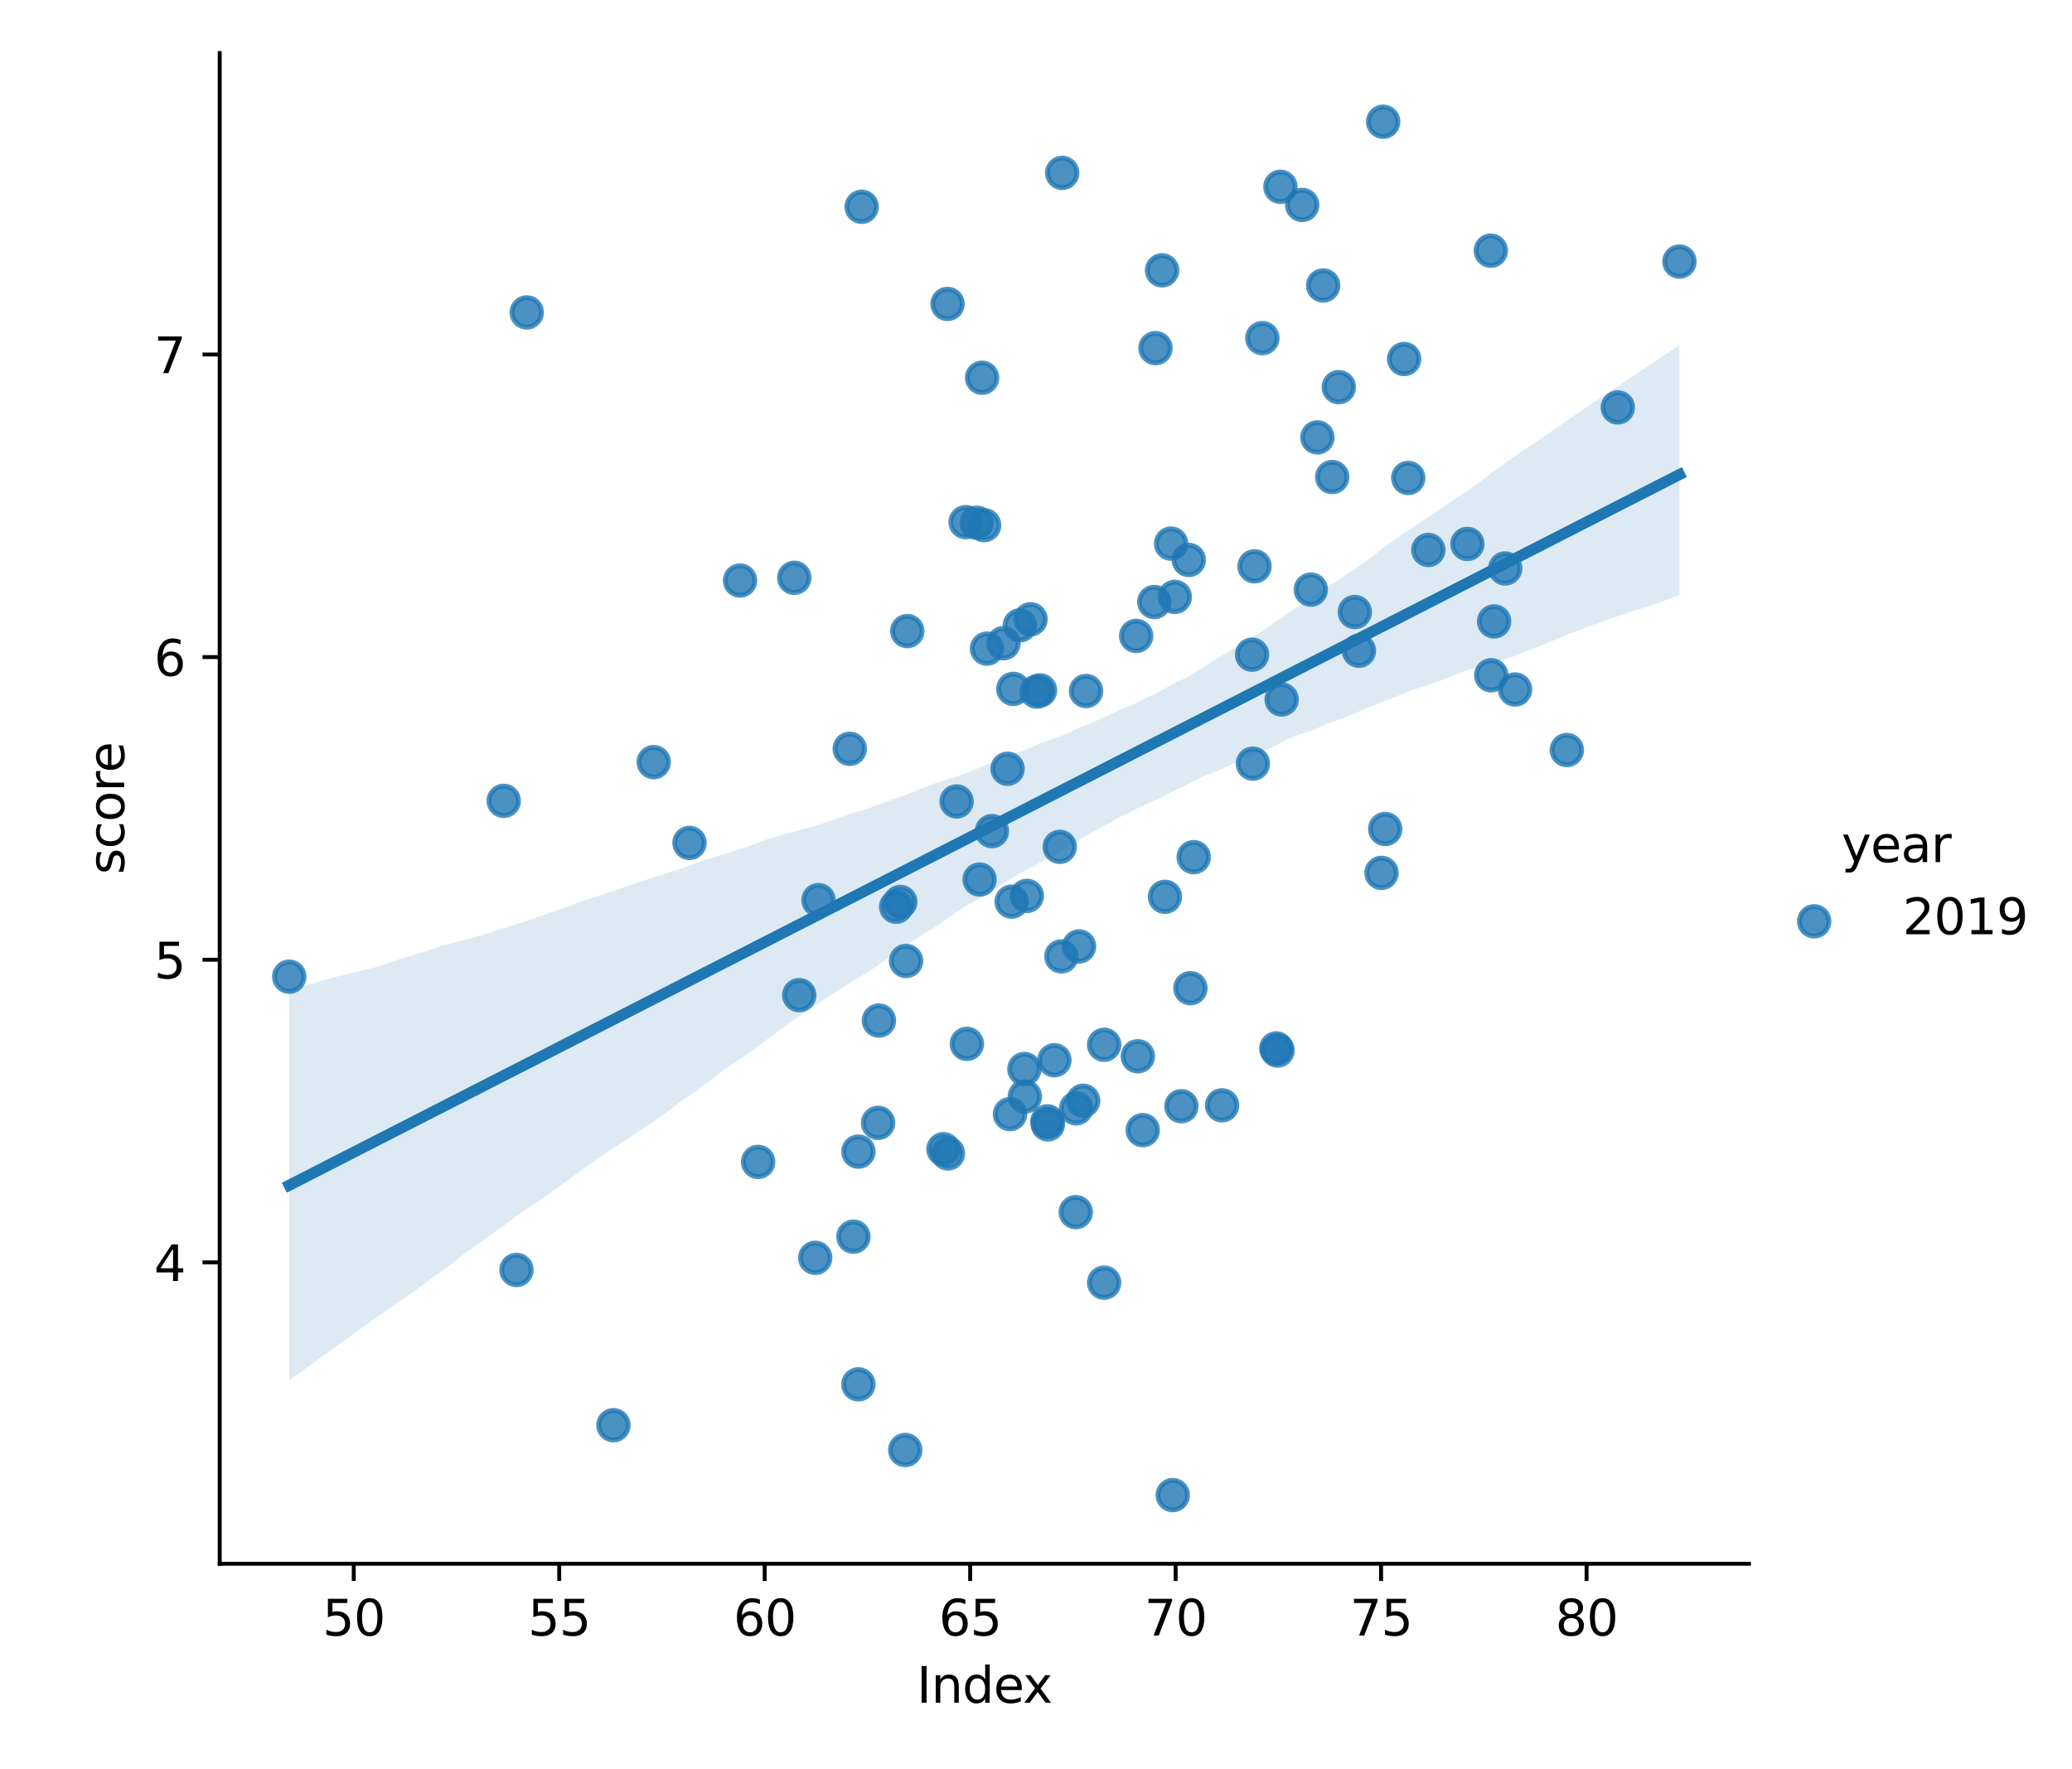 <?xml version="1.0" encoding="utf-8" standalone="no"?>
<!DOCTYPE svg PUBLIC "-//W3C//DTD SVG 1.1//EN"
  "http://www.w3.org/Graphics/SVG/1.1/DTD/svg11.dtd">
<svg height="360pt" version="1.1" viewBox="0 0 421.5 360" width="421.5pt" xmlns="http://www.w3.org/2000/svg" xmlns:xlink="http://www.w3.org/1999/xlink">
 <defs>
  <style type="text/css">*{stroke-linecap:butt;stroke-linejoin:round;}</style>
 </defs>
 <g id="figure_1">
  <g id="patch_1">
   <path d="M 0 360 
L 421.5 360 
L 421.5 0 
L 0 0 
z
" style="fill:#ffffff;"/>
  </g>
  <g id="axes_1">
   <g id="patch_2">
    <path d="M 44.697 318.2 
L 355.785 318.2 
L 355.785 10.8 
L 44.697 10.8 
z
" style="fill:#ffffff;"/>
   </g>
   <g id="PathCollection_1">
    <defs>
     <path d="M 0 3 
C 0.796 3 1.559 2.684 2.121 2.121 
C 2.684 1.559 3 0.796 3 0 
C 3 -0.796 2.684 -1.559 2.121 -2.121 
C 1.559 -2.684 0.796 -3 0 -3 
C -0.796 -3 -1.559 -2.684 -2.121 -2.121 
C -2.684 -1.559 -3 -0.796 -3 0 
C -3 0.796 -2.684 1.559 -2.121 2.121 
C -1.559 2.684 -0.796 3 0 3 
z
" id="m9bee72e394" style="stroke:#1f77b4;stroke-opacity:0.8;"/>
    </defs>
    <g clip-path="url(#p11274abbea)">
     <use style="fill:#1f77b4;fill-opacity:0.8;stroke:#1f77b4;stroke-opacity:0.8;" x="224.609" xlink:href="#m9bee72e394" y="212.595"/>
     <use style="fill:#1f77b4;fill-opacity:0.8;stroke:#1f77b4;stroke-opacity:0.8;" x="208.893" xlink:href="#m9bee72e394" y="182.297"/>
     <use style="fill:#1f77b4;fill-opacity:0.8;stroke:#1f77b4;stroke-opacity:0.8;" x="184.566" xlink:href="#m9bee72e394" y="128.414"/>
     <use style="fill:#1f77b4;fill-opacity:0.8;stroke:#1f77b4;stroke-opacity:0.8;" x="269.166" xlink:href="#m9bee72e394" y="58.088"/>
     <use style="fill:#1f77b4;fill-opacity:0.8;stroke:#1f77b4;stroke-opacity:0.8;" x="238.988" xlink:href="#m9bee72e394" y="121.455"/>
     <use style="fill:#1f77b4;fill-opacity:0.8;stroke:#1f77b4;stroke-opacity:0.8;" x="213.156" xlink:href="#m9bee72e394" y="228.791"/>
     <use style="fill:#1f77b4;fill-opacity:0.8;stroke:#1f77b4;stroke-opacity:0.8;" x="199.781" xlink:href="#m9bee72e394" y="76.87"/>
     <use style="fill:#1f77b4;fill-opacity:0.8;stroke:#1f77b4;stroke-opacity:0.8;" x="162.58" xlink:href="#m9bee72e394" y="202.495"/>
     <use style="fill:#1f77b4;fill-opacity:0.8;stroke:#1f77b4;stroke-opacity:0.8;" x="140.26" xlink:href="#m9bee72e394" y="171.52"/>
     <use style="fill:#1f77b4;fill-opacity:0.8;stroke:#1f77b4;stroke-opacity:0.8;" x="255.206" xlink:href="#m9bee72e394" y="115.235"/>
     <use style="fill:#1f77b4;fill-opacity:0.8;stroke:#1f77b4;stroke-opacity:0.8;" x="215.915" xlink:href="#m9bee72e394" y="194.613"/>
     <use style="fill:#1f77b4;fill-opacity:0.8;stroke:#1f77b4;stroke-opacity:0.8;" x="259.887" xlink:href="#m9bee72e394" y="213.765"/>
     <use style="fill:#1f77b4;fill-opacity:0.8;stroke:#1f77b4;stroke-opacity:0.8;" x="219.51" xlink:href="#m9bee72e394" y="192.581"/>
     <use style="fill:#1f77b4;fill-opacity:0.8;stroke:#1f77b4;stroke-opacity:0.8;" x="236.396" xlink:href="#m9bee72e394" y="55.009"/>
     <use style="fill:#1f77b4;fill-opacity:0.8;stroke:#1f77b4;stroke-opacity:0.8;" x="198.694" xlink:href="#m9bee72e394" y="106.368"/>
     <use style="fill:#1f77b4;fill-opacity:0.8;stroke:#1f77b4;stroke-opacity:0.8;" x="183.145" xlink:href="#m9bee72e394" y="183.529"/>
     <use style="fill:#1f77b4;fill-opacity:0.8;stroke:#1f77b4;stroke-opacity:0.8;" x="209.645" xlink:href="#m9bee72e394" y="126.012"/>
     <use style="fill:#1f77b4;fill-opacity:0.8;stroke:#1f77b4;stroke-opacity:0.8;" x="192.759" xlink:href="#m9bee72e394" y="61.844"/>
     <use style="fill:#1f77b4;fill-opacity:0.8;stroke:#1f77b4;stroke-opacity:0.8;" x="281.789" xlink:href="#m9bee72e394" y="168.688"/>
     <use style="fill:#1f77b4;fill-opacity:0.8;stroke:#1f77b4;stroke-opacity:0.8;" x="204.128" xlink:href="#m9bee72e394" y="130.877"/>
     <use style="fill:#1f77b4;fill-opacity:0.8;stroke:#1f77b4;stroke-opacity:0.8;" x="216.082" xlink:href="#m9bee72e394" y="35.18"/>
     <use style="fill:#1f77b4;fill-opacity:0.8;stroke:#1f77b4;stroke-opacity:0.8;" x="201.787" xlink:href="#m9bee72e394" y="169.119"/>
     <use style="fill:#1f77b4;fill-opacity:0.8;stroke:#1f77b4;stroke-opacity:0.8;" x="200.784" xlink:href="#m9bee72e394" y="131.985"/>
     <use style="fill:#1f77b4;fill-opacity:0.8;stroke:#1f77b4;stroke-opacity:0.8;" x="218.841" xlink:href="#m9bee72e394" y="246.649"/>
     <use style="fill:#1f77b4;fill-opacity:0.8;stroke:#1f77b4;stroke-opacity:0.8;" x="150.543" xlink:href="#m9bee72e394" y="118.13"/>
     <use style="fill:#1f77b4;fill-opacity:0.8;stroke:#1f77b4;stroke-opacity:0.8;" x="308.206" xlink:href="#m9bee72e394" y="140.299"/>
     <use style="fill:#1f77b4;fill-opacity:0.8;stroke:#1f77b4;stroke-opacity:0.8;" x="281.371" xlink:href="#m9bee72e394" y="24.773"/>
     <use style="fill:#1f77b4;fill-opacity:0.8;stroke:#1f77b4;stroke-opacity:0.8;" x="286.471" xlink:href="#m9bee72e394" y="97.254"/>
     <use style="fill:#1f77b4;fill-opacity:0.8;stroke:#1f77b4;stroke-opacity:0.8;" x="178.798" xlink:href="#m9bee72e394" y="207.668"/>
     <use style="fill:#1f77b4;fill-opacity:0.8;stroke:#1f77b4;stroke-opacity:0.8;" x="240.325" xlink:href="#m9bee72e394" y="225.096"/>
     <use style="fill:#1f77b4;fill-opacity:0.8;stroke:#1f77b4;stroke-opacity:0.8;" x="248.601" xlink:href="#m9bee72e394" y="224.911"/>
     <use style="fill:#1f77b4;fill-opacity:0.8;stroke:#1f77b4;stroke-opacity:0.8;" x="285.635" xlink:href="#m9bee72e394" y="73.052"/>
     <use style="fill:#1f77b4;fill-opacity:0.8;stroke:#1f77b4;stroke-opacity:0.8;" x="184.316" xlink:href="#m9bee72e394" y="195.537"/>
     <use style="fill:#1f77b4;fill-opacity:0.8;stroke:#1f77b4;stroke-opacity:0.8;" x="281.037" xlink:href="#m9bee72e394" y="177.617"/>
     <use style="fill:#1f77b4;fill-opacity:0.8;stroke:#1f77b4;stroke-opacity:0.8;" x="200.199" xlink:href="#m9bee72e394" y="106.86"/>
     <use style="fill:#1f77b4;fill-opacity:0.8;stroke:#1f77b4;stroke-opacity:0.8;" x="220.346" xlink:href="#m9bee72e394" y="223.987"/>
     <use style="fill:#1f77b4;fill-opacity:0.8;stroke:#1f77b4;stroke-opacity:0.8;" x="174.618" xlink:href="#m9bee72e394" y="281.689"/>
     <use style="fill:#1f77b4;fill-opacity:0.8;stroke:#1f77b4;stroke-opacity:0.8;" x="260.723" xlink:href="#m9bee72e394" y="142.331"/>
     <use style="fill:#1f77b4;fill-opacity:0.8;stroke:#1f77b4;stroke-opacity:0.8;" x="264.903" xlink:href="#m9bee72e394" y="41.708"/>
     <use style="fill:#1f77b4;fill-opacity:0.8;stroke:#1f77b4;stroke-opacity:0.8;" x="165.841" xlink:href="#m9bee72e394" y="255.948"/>
     <use style="fill:#1f77b4;fill-opacity:0.8;stroke:#1f77b4;stroke-opacity:0.8;" x="205.8" xlink:href="#m9bee72e394" y="183.467"/>
     <use style="fill:#1f77b4;fill-opacity:0.8;stroke:#1f77b4;stroke-opacity:0.8;" x="208.475" xlink:href="#m9bee72e394" y="223.125"/>
     <use style="fill:#1f77b4;fill-opacity:0.8;stroke:#1f77b4;stroke-opacity:0.8;" x="232.467" xlink:href="#m9bee72e394" y="229.961"/>
     <use style="fill:#1f77b4;fill-opacity:0.8;stroke:#1f77b4;stroke-opacity:0.8;" x="235.059" xlink:href="#m9bee72e394" y="70.835"/>
     <use style="fill:#1f77b4;fill-opacity:0.8;stroke:#1f77b4;stroke-opacity:0.8;" x="107.156" xlink:href="#m9bee72e394" y="63.569"/>
     <use style="fill:#1f77b4;fill-opacity:0.8;stroke:#1f77b4;stroke-opacity:0.8;" x="266.658" xlink:href="#m9bee72e394" y="119.977"/>
     <use style="fill:#1f77b4;fill-opacity:0.8;stroke:#1f77b4;stroke-opacity:0.8;" x="58.837" xlink:href="#m9bee72e394" y="198.739"/>
     <use style="fill:#1f77b4;fill-opacity:0.8;stroke:#1f77b4;stroke-opacity:0.8;" x="211.568" xlink:href="#m9bee72e394" y="140.483"/>
     <use style="fill:#1f77b4;fill-opacity:0.8;stroke:#1f77b4;stroke-opacity:0.8;" x="210.899" xlink:href="#m9bee72e394" y="140.73"/>
     <use style="fill:#1f77b4;fill-opacity:0.8;stroke:#1f77b4;stroke-opacity:0.8;" x="242.165" xlink:href="#m9bee72e394" y="201.079"/>
     <use style="fill:#1f77b4;fill-opacity:0.8;stroke:#1f77b4;stroke-opacity:0.8;" x="218.925" xlink:href="#m9bee72e394" y="225.527"/>
     <use style="fill:#1f77b4;fill-opacity:0.8;stroke:#1f77b4;stroke-opacity:0.8;" x="276.439" xlink:href="#m9bee72e394" y="132.416"/>
     <use style="fill:#1f77b4;fill-opacity:0.8;stroke:#1f77b4;stroke-opacity:0.8;" x="303.357" xlink:href="#m9bee72e394" y="137.404"/>
     <use style="fill:#1f77b4;fill-opacity:0.8;stroke:#1f77b4;stroke-opacity:0.8;" x="166.51" xlink:href="#m9bee72e394" y="183.159"/>
     <use style="fill:#1f77b4;fill-opacity:0.8;stroke:#1f77b4;stroke-opacity:0.8;" x="105.066" xlink:href="#m9bee72e394" y="258.411"/>
     <use style="fill:#1f77b4;fill-opacity:0.8;stroke:#1f77b4;stroke-opacity:0.8;" x="102.474" xlink:href="#m9bee72e394" y="162.96"/>
     <use style="fill:#1f77b4;fill-opacity:0.8;stroke:#1f77b4;stroke-opacity:0.8;" x="275.603" xlink:href="#m9bee72e394" y="124.534"/>
     <use style="fill:#1f77b4;fill-opacity:0.8;stroke:#1f77b4;stroke-opacity:0.8;" x="224.609" xlink:href="#m9bee72e394" y="260.997"/>
     <use style="fill:#1f77b4;fill-opacity:0.8;stroke:#1f77b4;stroke-opacity:0.8;" x="242.833" xlink:href="#m9bee72e394" y="174.415"/>
     <use style="fill:#1f77b4;fill-opacity:0.8;stroke:#1f77b4;stroke-opacity:0.8;" x="267.996" xlink:href="#m9bee72e394" y="89.002"/>
     <use style="fill:#1f77b4;fill-opacity:0.8;stroke:#1f77b4;stroke-opacity:0.8;" x="205.466" xlink:href="#m9bee72e394" y="226.697"/>
     <use style="fill:#1f77b4;fill-opacity:0.8;stroke:#1f77b4;stroke-opacity:0.8;" x="220.931" xlink:href="#m9bee72e394" y="140.607"/>
     <use style="fill:#1f77b4;fill-opacity:0.8;stroke:#1f77b4;stroke-opacity:0.8;" x="271.005" xlink:href="#m9bee72e394" y="97.069"/>
     <use style="fill:#1f77b4;fill-opacity:0.8;stroke:#1f77b4;stroke-opacity:0.8;" x="194.598" xlink:href="#m9bee72e394" y="163.084"/>
     <use style="fill:#1f77b4;fill-opacity:0.8;stroke:#1f77b4;stroke-opacity:0.8;" x="236.982" xlink:href="#m9bee72e394" y="182.482"/>
     <use style="fill:#1f77b4;fill-opacity:0.8;stroke:#1f77b4;stroke-opacity:0.8;" x="213.073" xlink:href="#m9bee72e394" y="228.175"/>
     <use style="fill:#1f77b4;fill-opacity:0.8;stroke:#1f77b4;stroke-opacity:0.8;" x="192.842" xlink:href="#m9bee72e394" y="234.702"/>
     <use style="fill:#1f77b4;fill-opacity:0.8;stroke:#1f77b4;stroke-opacity:0.8;" x="208.391" xlink:href="#m9bee72e394" y="217.521"/>
     <use style="fill:#1f77b4;fill-opacity:0.8;stroke:#1f77b4;stroke-opacity:0.8;" x="175.287" xlink:href="#m9bee72e394" y="42.077"/>
     <use style="fill:#1f77b4;fill-opacity:0.8;stroke:#1f77b4;stroke-opacity:0.8;" x="341.645" xlink:href="#m9bee72e394" y="53.223"/>
     <use style="fill:#1f77b4;fill-opacity:0.8;stroke:#1f77b4;stroke-opacity:0.8;" x="207.472" xlink:href="#m9bee72e394" y="127.243"/>
     <use style="fill:#1f77b4;fill-opacity:0.8;stroke:#1f77b4;stroke-opacity:0.8;" x="199.279" xlink:href="#m9bee72e394" y="178.972"/>
     <use style="fill:#1f77b4;fill-opacity:0.8;stroke:#1f77b4;stroke-opacity:0.8;" x="260.472" xlink:href="#m9bee72e394" y="38.013"/>
     <use style="fill:#1f77b4;fill-opacity:0.8;stroke:#1f77b4;stroke-opacity:0.8;" x="132.987" xlink:href="#m9bee72e394" y="155.078"/>
     <use style="fill:#1f77b4;fill-opacity:0.8;stroke:#1f77b4;stroke-opacity:0.8;" x="241.83" xlink:href="#m9bee72e394" y="113.942"/>
     <use style="fill:#1f77b4;fill-opacity:0.8;stroke:#1f77b4;stroke-opacity:0.8;" x="172.863" xlink:href="#m9bee72e394" y="152.369"/>
     <use style="fill:#1f77b4;fill-opacity:0.8;stroke:#1f77b4;stroke-opacity:0.8;" x="204.964" xlink:href="#m9bee72e394" y="156.433"/>
     <use style="fill:#1f77b4;fill-opacity:0.8;stroke:#1f77b4;stroke-opacity:0.8;" x="234.808" xlink:href="#m9bee72e394" y="122.502"/>
     <use style="fill:#1f77b4;fill-opacity:0.8;stroke:#1f77b4;stroke-opacity:0.8;" x="318.739" xlink:href="#m9bee72e394" y="152.615"/>
     <use style="fill:#1f77b4;fill-opacity:0.8;stroke:#1f77b4;stroke-opacity:0.8;" x="298.509" xlink:href="#m9bee72e394" y="110.678"/>
     <use style="fill:#1f77b4;fill-opacity:0.8;stroke:#1f77b4;stroke-opacity:0.8;" x="231.13" xlink:href="#m9bee72e394" y="129.399"/>
     <use style="fill:#1f77b4;fill-opacity:0.8;stroke:#1f77b4;stroke-opacity:0.8;" x="254.871" xlink:href="#m9bee72e394" y="155.386"/>
     <use style="fill:#1f77b4;fill-opacity:0.8;stroke:#1f77b4;stroke-opacity:0.8;" x="238.235" xlink:href="#m9bee72e394" y="110.617"/>
     <use style="fill:#1f77b4;fill-opacity:0.8;stroke:#1f77b4;stroke-opacity:0.8;" x="231.464" xlink:href="#m9bee72e394" y="214.935"/>
     <use style="fill:#1f77b4;fill-opacity:0.8;stroke:#1f77b4;stroke-opacity:0.8;" x="191.923" xlink:href="#m9bee72e394" y="233.84"/>
     <use style="fill:#1f77b4;fill-opacity:0.8;stroke:#1f77b4;stroke-opacity:0.8;" x="161.577" xlink:href="#m9bee72e394" y="117.575"/>
     <use style="fill:#1f77b4;fill-opacity:0.8;stroke:#1f77b4;stroke-opacity:0.8;" x="303.942" xlink:href="#m9bee72e394" y="126.443"/>
     <use style="fill:#1f77b4;fill-opacity:0.8;stroke:#1f77b4;stroke-opacity:0.8;" x="214.494" xlink:href="#m9bee72e394" y="215.735"/>
     <use style="fill:#1f77b4;fill-opacity:0.8;stroke:#1f77b4;stroke-opacity:0.8;" x="196.688" xlink:href="#m9bee72e394" y="212.41"/>
     <use style="fill:#1f77b4;fill-opacity:0.8;stroke:#1f77b4;stroke-opacity:0.8;" x="206.134" xlink:href="#m9bee72e394" y="140.176"/>
     <use style="fill:#1f77b4;fill-opacity:0.8;stroke:#1f77b4;stroke-opacity:0.8;" x="290.567" xlink:href="#m9bee72e394" y="111.91"/>
     <use style="fill:#1f77b4;fill-opacity:0.8;stroke:#1f77b4;stroke-opacity:0.8;" x="174.618" xlink:href="#m9bee72e394" y="234.333"/>
     <use style="fill:#1f77b4;fill-opacity:0.8;stroke:#1f77b4;stroke-opacity:0.8;" x="303.274" xlink:href="#m9bee72e394" y="51.006"/>
     <use style="fill:#1f77b4;fill-opacity:0.8;stroke:#1f77b4;stroke-opacity:0.8;" x="124.795" xlink:href="#m9bee72e394" y="290.002"/>
     <use style="fill:#1f77b4;fill-opacity:0.8;stroke:#1f77b4;stroke-opacity:0.8;" x="196.437" xlink:href="#m9bee72e394" y="106.244"/>
     <use style="fill:#1f77b4;fill-opacity:0.8;stroke:#1f77b4;stroke-opacity:0.8;" x="238.57" xlink:href="#m9bee72e394" y="304.227"/>
     <use style="fill:#1f77b4;fill-opacity:0.8;stroke:#1f77b4;stroke-opacity:0.8;" x="254.704" xlink:href="#m9bee72e394" y="133.217"/>
     <use style="fill:#1f77b4;fill-opacity:0.8;stroke:#1f77b4;stroke-opacity:0.8;" x="173.615" xlink:href="#m9bee72e394" y="251.637"/>
     <use style="fill:#1f77b4;fill-opacity:0.8;stroke:#1f77b4;stroke-opacity:0.8;" x="178.631" xlink:href="#m9bee72e394" y="228.483"/>
     <use style="fill:#1f77b4;fill-opacity:0.8;stroke:#1f77b4;stroke-opacity:0.8;" x="215.581" xlink:href="#m9bee72e394" y="172.321"/>
     <use style="fill:#1f77b4;fill-opacity:0.8;stroke:#1f77b4;stroke-opacity:0.8;" x="154.221" xlink:href="#m9bee72e394" y="236.427"/>
     <use style="fill:#1f77b4;fill-opacity:0.8;stroke:#1f77b4;stroke-opacity:0.8;" x="329.105" xlink:href="#m9bee72e394" y="82.905"/>
     <use style="fill:#1f77b4;fill-opacity:0.8;stroke:#1f77b4;stroke-opacity:0.8;" x="256.794" xlink:href="#m9bee72e394" y="68.803"/>
     <use style="fill:#1f77b4;fill-opacity:0.8;stroke:#1f77b4;stroke-opacity:0.8;" x="272.343" xlink:href="#m9bee72e394" y="78.779"/>
     <use style="fill:#1f77b4;fill-opacity:0.8;stroke:#1f77b4;stroke-opacity:0.8;" x="306.2" xlink:href="#m9bee72e394" y="115.666"/>
     <use style="fill:#1f77b4;fill-opacity:0.8;stroke:#1f77b4;stroke-opacity:0.8;" x="259.636" xlink:href="#m9bee72e394" y="213.334"/>
     <use style="fill:#1f77b4;fill-opacity:0.8;stroke:#1f77b4;stroke-opacity:0.8;" x="182.309" xlink:href="#m9bee72e394" y="184.514"/>
     <use style="fill:#1f77b4;fill-opacity:0.8;stroke:#1f77b4;stroke-opacity:0.8;" x="184.148" xlink:href="#m9bee72e394" y="295.052"/>
    </g>
   </g>
   <g id="PolyCollection_1">
    <path clip-path="url(#p11274abbea)" d="M 58.837 201.429 
L 58.837 280.875 
L 61.694 278.812 
L 64.55 276.749 
L 67.407 274.686 
L 70.264 272.625 
L 73.12 270.563 
L 75.977 268.522 
L 78.833 266.542 
L 81.69 264.551 
L 84.547 262.492 
L 87.403 260.432 
L 90.26 258.363 
L 93.117 256.171 
L 95.973 254.063 
L 98.83 252.001 
L 101.687 249.938 
L 104.543 247.876 
L 107.4 245.833 
L 110.257 243.921 
L 113.113 241.885 
L 115.97 239.828 
L 118.826 237.771 
L 121.683 235.714 
L 124.54 233.744 
L 127.396 231.894 
L 130.253 230.044 
L 133.11 228.122 
L 135.966 226.046 
L 138.823 223.913 
L 141.68 221.969 
L 144.536 219.797 
L 147.393 217.604 
L 150.25 215.734 
L 153.106 213.767 
L 155.963 211.559 
L 158.819 209.46 
L 161.676 207.374 
L 164.533 205.499 
L 167.389 203.521 
L 170.246 201.729 
L 173.103 199.899 
L 175.959 198.178 
L 178.816 196.274 
L 181.673 194.176 
L 184.529 192.263 
L 187.386 190.373 
L 190.243 188.652 
L 193.099 186.62 
L 195.956 184.637 
L 198.812 183.039 
L 201.669 181.375 
L 204.526 179.536 
L 207.382 177.717 
L 210.239 176.26 
L 213.096 174.711 
L 215.952 173.083 
L 218.809 171.311 
L 221.666 169.68 
L 224.522 168.071 
L 227.379 166.461 
L 230.236 165.09 
L 233.092 163.643 
L 235.949 162.483 
L 238.805 160.845 
L 241.662 159.578 
L 244.519 158.064 
L 247.375 156.987 
L 250.232 155.719 
L 253.089 154.336 
L 255.945 153.255 
L 258.802 152.046 
L 261.659 150.543 
L 264.515 149.407 
L 267.372 148.462 
L 270.229 147.135 
L 273.085 146.187 
L 275.942 145.007 
L 278.798 143.763 
L 281.655 142.648 
L 284.512 141.521 
L 287.368 140.4 
L 290.225 139.493 
L 293.082 138.493 
L 295.938 137.307 
L 298.795 136.281 
L 301.652 135.535 
L 304.508 134.601 
L 307.365 133.771 
L 310.222 132.606 
L 313.078 131.544 
L 315.935 130.345 
L 318.791 129.142 
L 321.648 128.071 
L 324.505 127.045 
L 327.361 126.019 
L 330.218 124.993 
L 333.075 124.081 
L 335.931 123.219 
L 338.788 122.152 
L 341.645 121.086 
L 341.645 70.243 
L 341.645 70.243 
L 338.788 72.153 
L 335.931 74.063 
L 333.075 75.973 
L 330.218 77.841 
L 327.361 79.778 
L 324.505 81.7 
L 321.648 83.61 
L 318.791 85.538 
L 315.935 87.524 
L 313.078 89.486 
L 310.222 91.399 
L 307.365 93.335 
L 304.508 95.44 
L 301.652 97.595 
L 298.795 99.69 
L 295.938 101.545 
L 293.082 103.51 
L 290.225 105.413 
L 287.368 107.322 
L 284.512 109.232 
L 281.655 111.228 
L 278.798 113.511 
L 275.942 115.555 
L 273.085 117.461 
L 270.229 119.319 
L 267.372 121.23 
L 264.515 123.124 
L 261.659 124.979 
L 258.802 127.027 
L 255.945 128.955 
L 253.089 130.599 
L 250.232 132.395 
L 247.375 134.112 
L 244.519 135.952 
L 241.662 137.715 
L 238.805 139.038 
L 235.949 140.69 
L 233.092 142.045 
L 230.236 143.475 
L 227.379 144.638 
L 224.522 145.978 
L 221.666 147.278 
L 218.809 148.426 
L 215.952 149.727 
L 213.096 150.736 
L 210.239 151.879 
L 207.382 153.013 
L 204.526 154.25 
L 201.669 155.214 
L 198.812 156.369 
L 195.956 157.58 
L 193.099 158.464 
L 190.243 159.399 
L 187.386 160.473 
L 184.529 161.654 
L 181.673 162.625 
L 178.816 163.697 
L 175.959 164.701 
L 173.103 165.56 
L 170.246 166.553 
L 167.389 167.536 
L 164.533 168.407 
L 161.676 169.194 
L 158.819 169.958 
L 155.963 170.794 
L 153.106 171.9 
L 150.25 172.873 
L 147.393 173.764 
L 144.536 174.656 
L 141.68 175.551 
L 138.823 176.646 
L 135.966 177.571 
L 133.11 178.497 
L 130.253 179.423 
L 127.396 180.374 
L 124.54 181.359 
L 121.683 182.345 
L 118.826 183.236 
L 115.97 184.27 
L 113.113 185.306 
L 110.257 186.295 
L 107.4 187.284 
L 104.543 188.228 
L 101.687 189.109 
L 98.83 190.014 
L 95.973 190.869 
L 93.117 191.595 
L 90.26 192.361 
L 87.403 193.282 
L 84.547 194.181 
L 81.69 195.058 
L 78.833 196.025 
L 75.977 196.921 
L 73.12 197.607 
L 70.264 198.292 
L 67.407 198.977 
L 64.55 199.851 
L 61.694 200.698 
L 58.837 201.429 
z
" style="fill:#1f77b4;fill-opacity:0.15;"/>
   </g>
   <g id="matplotlib.axis_1">
    <g id="xtick_1">
     <g id="line2d_1">
      <defs>
       <path d="M 0 0 
L 0 3.5 
" id="m40e664e0ab" style="stroke:#000000;stroke-width:0.8;"/>
      </defs>
      <g>
       <use style="stroke:#000000;stroke-width:0.8;" x="71.962" xlink:href="#m40e664e0ab" y="318.2"/>
      </g>
     </g>
     <g id="text_1">
      <!-- 50 -->
      <g transform="translate(65.599 332.798)scale(0.1 -0.1)">
       <defs>
        <path d="M 691 4666 
L 3169 4666 
L 3169 4134 
L 1269 4134 
L 1269 2991 
Q 1406 3038 1543 3061 
Q 1681 3084 1819 3084 
Q 2600 3084 3056 2656 
Q 3513 2228 3513 1497 
Q 3513 744 3044 326 
Q 2575 -91 1722 -91 
Q 1428 -91 1123 -41 
Q 819 9 494 109 
L 494 744 
Q 775 591 1075 516 
Q 1375 441 1709 441 
Q 2250 441 2565 725 
Q 2881 1009 2881 1497 
Q 2881 1984 2565 2268 
Q 2250 2553 1709 2553 
Q 1456 2553 1204 2497 
Q 953 2441 691 2322 
L 691 4666 
z
" id="DejaVuSans-35" transform="scale(0.016)"/>
        <path d="M 2034 4250 
Q 1547 4250 1301 3770 
Q 1056 3291 1056 2328 
Q 1056 1369 1301 889 
Q 1547 409 2034 409 
Q 2525 409 2770 889 
Q 3016 1369 3016 2328 
Q 3016 3291 2770 3770 
Q 2525 4250 2034 4250 
z
M 2034 4750 
Q 2819 4750 3233 4129 
Q 3647 3509 3647 2328 
Q 3647 1150 3233 529 
Q 2819 -91 2034 -91 
Q 1250 -91 836 529 
Q 422 1150 422 2328 
Q 422 3509 836 4129 
Q 1250 4750 2034 4750 
z
" id="DejaVuSans-30" transform="scale(0.016)"/>
       </defs>
       <use xlink:href="#DejaVuSans-35"/>
       <use x="63.623" xlink:href="#DejaVuSans-30"/>
      </g>
     </g>
    </g>
    <g id="xtick_2">
     <g id="line2d_2">
      <g>
       <use style="stroke:#000000;stroke-width:0.8;" x="113.76" xlink:href="#m40e664e0ab" y="318.2"/>
      </g>
     </g>
     <g id="text_2">
      <!-- 55 -->
      <g transform="translate(107.397 332.798)scale(0.1 -0.1)">
       <use xlink:href="#DejaVuSans-35"/>
       <use x="63.623" xlink:href="#DejaVuSans-35"/>
      </g>
     </g>
    </g>
    <g id="xtick_3">
     <g id="line2d_3">
      <g>
       <use style="stroke:#000000;stroke-width:0.8;" x="155.558" xlink:href="#m40e664e0ab" y="318.2"/>
      </g>
     </g>
     <g id="text_3">
      <!-- 60 -->
      <g transform="translate(149.196 332.798)scale(0.1 -0.1)">
       <defs>
        <path d="M 2113 2584 
Q 1688 2584 1439 2293 
Q 1191 2003 1191 1497 
Q 1191 994 1439 701 
Q 1688 409 2113 409 
Q 2538 409 2786 701 
Q 3034 994 3034 1497 
Q 3034 2003 2786 2293 
Q 2538 2584 2113 2584 
z
M 3366 4563 
L 3366 3988 
Q 3128 4100 2886 4159 
Q 2644 4219 2406 4219 
Q 1781 4219 1451 3797 
Q 1122 3375 1075 2522 
Q 1259 2794 1537 2939 
Q 1816 3084 2150 3084 
Q 2853 3084 3261 2657 
Q 3669 2231 3669 1497 
Q 3669 778 3244 343 
Q 2819 -91 2113 -91 
Q 1303 -91 875 529 
Q 447 1150 447 2328 
Q 447 3434 972 4092 
Q 1497 4750 2381 4750 
Q 2619 4750 2861 4703 
Q 3103 4656 3366 4563 
z
" id="DejaVuSans-36" transform="scale(0.016)"/>
       </defs>
       <use xlink:href="#DejaVuSans-36"/>
       <use x="63.623" xlink:href="#DejaVuSans-30"/>
      </g>
     </g>
    </g>
    <g id="xtick_4">
     <g id="line2d_4">
      <g>
       <use style="stroke:#000000;stroke-width:0.8;" x="197.357" xlink:href="#m40e664e0ab" y="318.2"/>
      </g>
     </g>
     <g id="text_4">
      <!-- 65 -->
      <g transform="translate(190.994 332.798)scale(0.1 -0.1)">
       <use xlink:href="#DejaVuSans-36"/>
       <use x="63.623" xlink:href="#DejaVuSans-35"/>
      </g>
     </g>
    </g>
    <g id="xtick_5">
     <g id="line2d_5">
      <g>
       <use style="stroke:#000000;stroke-width:0.8;" x="239.155" xlink:href="#m40e664e0ab" y="318.2"/>
      </g>
     </g>
     <g id="text_5">
      <!-- 70 -->
      <g transform="translate(232.793 332.798)scale(0.1 -0.1)">
       <defs>
        <path d="M 525 4666 
L 3525 4666 
L 3525 4397 
L 1831 0 
L 1172 0 
L 2766 4134 
L 525 4134 
L 525 4666 
z
" id="DejaVuSans-37" transform="scale(0.016)"/>
       </defs>
       <use xlink:href="#DejaVuSans-37"/>
       <use x="63.623" xlink:href="#DejaVuSans-30"/>
      </g>
     </g>
    </g>
    <g id="xtick_6">
     <g id="line2d_6">
      <g>
       <use style="stroke:#000000;stroke-width:0.8;" x="280.953" xlink:href="#m40e664e0ab" y="318.2"/>
      </g>
     </g>
     <g id="text_6">
      <!-- 75 -->
      <g transform="translate(274.591 332.798)scale(0.1 -0.1)">
       <use xlink:href="#DejaVuSans-37"/>
       <use x="63.623" xlink:href="#DejaVuSans-35"/>
      </g>
     </g>
    </g>
    <g id="xtick_7">
     <g id="line2d_7">
      <g>
       <use style="stroke:#000000;stroke-width:0.8;" x="322.752" xlink:href="#m40e664e0ab" y="318.2"/>
      </g>
     </g>
     <g id="text_7">
      <!-- 80 -->
      <g transform="translate(316.389 332.798)scale(0.1 -0.1)">
       <defs>
        <path d="M 2034 2216 
Q 1584 2216 1326 1975 
Q 1069 1734 1069 1313 
Q 1069 891 1326 650 
Q 1584 409 2034 409 
Q 2484 409 2743 651 
Q 3003 894 3003 1313 
Q 3003 1734 2745 1975 
Q 2488 2216 2034 2216 
z
M 1403 2484 
Q 997 2584 770 2862 
Q 544 3141 544 3541 
Q 544 4100 942 4425 
Q 1341 4750 2034 4750 
Q 2731 4750 3128 4425 
Q 3525 4100 3525 3541 
Q 3525 3141 3298 2862 
Q 3072 2584 2669 2484 
Q 3125 2378 3379 2068 
Q 3634 1759 3634 1313 
Q 3634 634 3220 271 
Q 2806 -91 2034 -91 
Q 1263 -91 848 271 
Q 434 634 434 1313 
Q 434 1759 690 2068 
Q 947 2378 1403 2484 
z
M 1172 3481 
Q 1172 3119 1398 2916 
Q 1625 2713 2034 2713 
Q 2441 2713 2670 2916 
Q 2900 3119 2900 3481 
Q 2900 3844 2670 4047 
Q 2441 4250 2034 4250 
Q 1625 4250 1398 4047 
Q 1172 3844 1172 3481 
z
" id="DejaVuSans-38" transform="scale(0.016)"/>
       </defs>
       <use xlink:href="#DejaVuSans-38"/>
       <use x="63.623" xlink:href="#DejaVuSans-30"/>
      </g>
     </g>
    </g>
    <g id="text_8">
     <!-- Index -->
     <g transform="translate(186.474 346.477)scale(0.1 -0.1)">
      <defs>
       <path d="M 628 4666 
L 1259 4666 
L 1259 0 
L 628 0 
L 628 4666 
z
" id="DejaVuSans-49" transform="scale(0.016)"/>
       <path d="M 3513 2113 
L 3513 0 
L 2938 0 
L 2938 2094 
Q 2938 2591 2744 2837 
Q 2550 3084 2163 3084 
Q 1697 3084 1428 2787 
Q 1159 2491 1159 1978 
L 1159 0 
L 581 0 
L 581 3500 
L 1159 3500 
L 1159 2956 
Q 1366 3272 1645 3428 
Q 1925 3584 2291 3584 
Q 2894 3584 3203 3211 
Q 3513 2838 3513 2113 
z
" id="DejaVuSans-6e" transform="scale(0.016)"/>
       <path d="M 2906 2969 
L 2906 4863 
L 3481 4863 
L 3481 0 
L 2906 0 
L 2906 525 
Q 2725 213 2448 61 
Q 2172 -91 1784 -91 
Q 1150 -91 751 415 
Q 353 922 353 1747 
Q 353 2572 751 3078 
Q 1150 3584 1784 3584 
Q 2172 3584 2448 3432 
Q 2725 3281 2906 2969 
z
M 947 1747 
Q 947 1113 1208 752 
Q 1469 391 1925 391 
Q 2381 391 2643 752 
Q 2906 1113 2906 1747 
Q 2906 2381 2643 2742 
Q 2381 3103 1925 3103 
Q 1469 3103 1208 2742 
Q 947 2381 947 1747 
z
" id="DejaVuSans-64" transform="scale(0.016)"/>
       <path d="M 3597 1894 
L 3597 1613 
L 953 1613 
Q 991 1019 1311 708 
Q 1631 397 2203 397 
Q 2534 397 2845 478 
Q 3156 559 3463 722 
L 3463 178 
Q 3153 47 2828 -22 
Q 2503 -91 2169 -91 
Q 1331 -91 842 396 
Q 353 884 353 1716 
Q 353 2575 817 3079 
Q 1281 3584 2069 3584 
Q 2775 3584 3186 3129 
Q 3597 2675 3597 1894 
z
M 3022 2063 
Q 3016 2534 2758 2815 
Q 2500 3097 2075 3097 
Q 1594 3097 1305 2825 
Q 1016 2553 972 2059 
L 3022 2063 
z
" id="DejaVuSans-65" transform="scale(0.016)"/>
       <path d="M 3513 3500 
L 2247 1797 
L 3578 0 
L 2900 0 
L 1881 1375 
L 863 0 
L 184 0 
L 1544 1831 
L 300 3500 
L 978 3500 
L 1906 2253 
L 2834 3500 
L 3513 3500 
z
" id="DejaVuSans-78" transform="scale(0.016)"/>
      </defs>
      <use xlink:href="#DejaVuSans-49"/>
      <use x="29.492" xlink:href="#DejaVuSans-6e"/>
      <use x="92.871" xlink:href="#DejaVuSans-64"/>
      <use x="156.348" xlink:href="#DejaVuSans-65"/>
      <use x="216.121" xlink:href="#DejaVuSans-78"/>
     </g>
    </g>
   </g>
   <g id="matplotlib.axis_2">
    <g id="ytick_1">
     <g id="line2d_8">
      <defs>
       <path d="M 0 0 
L -3.5 0 
" id="m65b1e7d90a" style="stroke:#000000;stroke-width:0.8;"/>
      </defs>
      <g>
       <use style="stroke:#000000;stroke-width:0.8;" x="44.697" xlink:href="#m65b1e7d90a" y="256.871"/>
      </g>
     </g>
     <g id="text_9">
      <!-- 4 -->
      <g transform="translate(31.334 260.671)scale(0.1 -0.1)">
       <defs>
        <path d="M 2419 4116 
L 825 1625 
L 2419 1625 
L 2419 4116 
z
M 2253 4666 
L 3047 4666 
L 3047 1625 
L 3713 1625 
L 3713 1100 
L 3047 1100 
L 3047 0 
L 2419 0 
L 2419 1100 
L 313 1100 
L 313 1709 
L 2253 4666 
z
" id="DejaVuSans-34" transform="scale(0.016)"/>
       </defs>
       <use xlink:href="#DejaVuSans-34"/>
      </g>
     </g>
    </g>
    <g id="ytick_2">
     <g id="line2d_9">
      <g>
       <use style="stroke:#000000;stroke-width:0.8;" x="44.697" xlink:href="#m65b1e7d90a" y="195.29"/>
      </g>
     </g>
     <g id="text_10">
      <!-- 5 -->
      <g transform="translate(31.334 199.09)scale(0.1 -0.1)">
       <use xlink:href="#DejaVuSans-35"/>
      </g>
     </g>
    </g>
    <g id="ytick_3">
     <g id="line2d_10">
      <g>
       <use style="stroke:#000000;stroke-width:0.8;" x="44.697" xlink:href="#m65b1e7d90a" y="133.71"/>
      </g>
     </g>
     <g id="text_11">
      <!-- 6 -->
      <g transform="translate(31.334 137.509)scale(0.1 -0.1)">
       <use xlink:href="#DejaVuSans-36"/>
      </g>
     </g>
    </g>
    <g id="ytick_4">
     <g id="line2d_11">
      <g>
       <use style="stroke:#000000;stroke-width:0.8;" x="44.697" xlink:href="#m65b1e7d90a" y="72.129"/>
      </g>
     </g>
     <g id="text_12">
      <!-- 7 -->
      <g transform="translate(31.334 75.928)scale(0.1 -0.1)">
       <use xlink:href="#DejaVuSans-37"/>
      </g>
     </g>
    </g>
    <g id="text_13">
     <!-- score -->
     <g transform="translate(25.254 177.933)rotate(-90)scale(0.1 -0.1)">
      <defs>
       <path d="M 2834 3397 
L 2834 2853 
Q 2591 2978 2328 3040 
Q 2066 3103 1784 3103 
Q 1356 3103 1142 2972 
Q 928 2841 928 2578 
Q 928 2378 1081 2264 
Q 1234 2150 1697 2047 
L 1894 2003 
Q 2506 1872 2764 1633 
Q 3022 1394 3022 966 
Q 3022 478 2636 193 
Q 2250 -91 1575 -91 
Q 1294 -91 989 -36 
Q 684 19 347 128 
L 347 722 
Q 666 556 975 473 
Q 1284 391 1588 391 
Q 1994 391 2212 530 
Q 2431 669 2431 922 
Q 2431 1156 2273 1281 
Q 2116 1406 1581 1522 
L 1381 1569 
Q 847 1681 609 1914 
Q 372 2147 372 2553 
Q 372 3047 722 3315 
Q 1072 3584 1716 3584 
Q 2034 3584 2315 3537 
Q 2597 3491 2834 3397 
z
" id="DejaVuSans-73" transform="scale(0.016)"/>
       <path d="M 3122 3366 
L 3122 2828 
Q 2878 2963 2633 3030 
Q 2388 3097 2138 3097 
Q 1578 3097 1268 2742 
Q 959 2388 959 1747 
Q 959 1106 1268 751 
Q 1578 397 2138 397 
Q 2388 397 2633 464 
Q 2878 531 3122 666 
L 3122 134 
Q 2881 22 2623 -34 
Q 2366 -91 2075 -91 
Q 1284 -91 818 406 
Q 353 903 353 1747 
Q 353 2603 823 3093 
Q 1294 3584 2113 3584 
Q 2378 3584 2631 3529 
Q 2884 3475 3122 3366 
z
" id="DejaVuSans-63" transform="scale(0.016)"/>
       <path d="M 1959 3097 
Q 1497 3097 1228 2736 
Q 959 2375 959 1747 
Q 959 1119 1226 758 
Q 1494 397 1959 397 
Q 2419 397 2687 759 
Q 2956 1122 2956 1747 
Q 2956 2369 2687 2733 
Q 2419 3097 1959 3097 
z
M 1959 3584 
Q 2709 3584 3137 3096 
Q 3566 2609 3566 1747 
Q 3566 888 3137 398 
Q 2709 -91 1959 -91 
Q 1206 -91 779 398 
Q 353 888 353 1747 
Q 353 2609 779 3096 
Q 1206 3584 1959 3584 
z
" id="DejaVuSans-6f" transform="scale(0.016)"/>
       <path d="M 2631 2963 
Q 2534 3019 2420 3045 
Q 2306 3072 2169 3072 
Q 1681 3072 1420 2755 
Q 1159 2438 1159 1844 
L 1159 0 
L 581 0 
L 581 3500 
L 1159 3500 
L 1159 2956 
Q 1341 3275 1631 3429 
Q 1922 3584 2338 3584 
Q 2397 3584 2469 3576 
Q 2541 3569 2628 3553 
L 2631 2963 
z
" id="DejaVuSans-72" transform="scale(0.016)"/>
      </defs>
      <use xlink:href="#DejaVuSans-73"/>
      <use x="52.1" xlink:href="#DejaVuSans-63"/>
      <use x="107.08" xlink:href="#DejaVuSans-6f"/>
      <use x="168.262" xlink:href="#DejaVuSans-72"/>
      <use x="207.125" xlink:href="#DejaVuSans-65"/>
     </g>
    </g>
   </g>
   <g id="line2d_12">
    <path clip-path="url(#p11274abbea)" d="M 58.837 241.176 
L 61.694 239.715 
L 64.55 238.255 
L 67.407 236.794 
L 70.264 235.333 
L 73.12 233.873 
L 75.977 232.412 
L 78.833 230.951 
L 81.69 229.49 
L 84.547 228.03 
L 87.403 226.569 
L 90.26 225.108 
L 93.117 223.647 
L 95.973 222.187 
L 98.83 220.726 
L 101.687 219.265 
L 104.543 217.804 
L 107.4 216.344 
L 110.257 214.883 
L 113.113 213.422 
L 115.97 211.962 
L 118.826 210.501 
L 121.683 209.04 
L 124.54 207.579 
L 127.396 206.119 
L 130.253 204.658 
L 133.11 203.197 
L 135.966 201.736 
L 138.823 200.276 
L 141.68 198.815 
L 144.536 197.354 
L 147.393 195.893 
L 150.25 194.433 
L 153.106 192.972 
L 155.963 191.511 
L 158.819 190.05 
L 161.676 188.59 
L 164.533 187.129 
L 167.389 185.668 
L 170.246 184.208 
L 173.103 182.747 
L 175.959 181.286 
L 178.816 179.825 
L 181.673 178.365 
L 184.529 176.904 
L 187.386 175.443 
L 190.243 173.982 
L 193.099 172.522 
L 195.956 171.061 
L 198.812 169.6 
L 201.669 168.139 
L 204.526 166.679 
L 207.382 165.218 
L 210.239 163.757 
L 213.096 162.296 
L 215.952 160.836 
L 218.809 159.375 
L 221.666 157.914 
L 224.522 156.454 
L 227.379 154.993 
L 230.236 153.532 
L 233.092 152.071 
L 235.949 150.611 
L 238.805 149.15 
L 241.662 147.689 
L 244.519 146.228 
L 247.375 144.768 
L 250.232 143.307 
L 253.089 141.846 
L 255.945 140.385 
L 258.802 138.925 
L 261.659 137.464 
L 264.515 136.003 
L 267.372 134.543 
L 270.229 133.082 
L 273.085 131.621 
L 275.942 130.16 
L 278.798 128.7 
L 281.655 127.239 
L 284.512 125.778 
L 287.368 124.317 
L 290.225 122.857 
L 293.082 121.396 
L 295.938 119.935 
L 298.795 118.474 
L 301.652 117.014 
L 304.508 115.553 
L 307.365 114.092 
L 310.222 112.631 
L 313.078 111.171 
L 315.935 109.71 
L 318.791 108.249 
L 321.648 106.789 
L 324.505 105.328 
L 327.361 103.867 
L 330.218 102.406 
L 333.075 100.946 
L 335.931 99.485 
L 338.788 98.024 
L 341.645 96.563 
" style="fill:none;stroke:#1f77b4;stroke-linecap:square;stroke-width:2.25;"/>
   </g>
   <g id="patch_3">
    <path d="M 44.697 318.2 
L 44.697 10.8 
" style="fill:none;stroke:#000000;stroke-linecap:square;stroke-linejoin:miter;stroke-width:0.8;"/>
   </g>
   <g id="patch_4">
    <path d="M 44.697 318.2 
L 355.785 318.2 
" style="fill:none;stroke:#000000;stroke-linecap:square;stroke-linejoin:miter;stroke-width:0.8;"/>
   </g>
  </g>
  <g id="legend_1">
   <g id="text_14">
    <!-- year -->
    <g transform="translate(374.62 175.42)scale(0.1 -0.1)">
     <defs>
      <path d="M 2059 -325 
Q 1816 -950 1584 -1140 
Q 1353 -1331 966 -1331 
L 506 -1331 
L 506 -850 
L 844 -850 
Q 1081 -850 1212 -737 
Q 1344 -625 1503 -206 
L 1606 56 
L 191 3500 
L 800 3500 
L 1894 763 
L 2988 3500 
L 3597 3500 
L 2059 -325 
z
" id="DejaVuSans-79" transform="scale(0.016)"/>
      <path d="M 2194 1759 
Q 1497 1759 1228 1600 
Q 959 1441 959 1056 
Q 959 750 1161 570 
Q 1363 391 1709 391 
Q 2188 391 2477 730 
Q 2766 1069 2766 1631 
L 2766 1759 
L 2194 1759 
z
M 3341 1997 
L 3341 0 
L 2766 0 
L 2766 531 
Q 2569 213 2275 61 
Q 1981 -91 1556 -91 
Q 1019 -91 701 211 
Q 384 513 384 1019 
Q 384 1609 779 1909 
Q 1175 2209 1959 2209 
L 2766 2209 
L 2766 2266 
Q 2766 2663 2505 2880 
Q 2244 3097 1772 3097 
Q 1472 3097 1187 3025 
Q 903 2953 641 2809 
L 641 3341 
Q 956 3463 1253 3523 
Q 1550 3584 1831 3584 
Q 2591 3584 2966 3190 
Q 3341 2797 3341 1997 
z
" id="DejaVuSans-61" transform="scale(0.016)"/>
     </defs>
     <use xlink:href="#DejaVuSans-79"/>
     <use x="59.18" xlink:href="#DejaVuSans-65"/>
     <use x="120.703" xlink:href="#DejaVuSans-61"/>
     <use x="181.982" xlink:href="#DejaVuSans-72"/>
    </g>
   </g>
   <g id="PathCollection_2">
    <g>
     <use style="fill:#1f77b4;fill-opacity:0.8;stroke:#1f77b4;stroke-opacity:0.8;" x="369.05" xlink:href="#m9bee72e394" y="187.473"/>
    </g>
   </g>
   <g id="text_15">
    <!-- 2019 -->
    <g transform="translate(387.05 190.098)scale(0.1 -0.1)">
     <defs>
      <path d="M 1228 531 
L 3431 531 
L 3431 0 
L 469 0 
L 469 531 
Q 828 903 1448 1529 
Q 2069 2156 2228 2338 
Q 2531 2678 2651 2914 
Q 2772 3150 2772 3378 
Q 2772 3750 2511 3984 
Q 2250 4219 1831 4219 
Q 1534 4219 1204 4116 
Q 875 4013 500 3803 
L 500 4441 
Q 881 4594 1212 4672 
Q 1544 4750 1819 4750 
Q 2544 4750 2975 4387 
Q 3406 4025 3406 3419 
Q 3406 3131 3298 2873 
Q 3191 2616 2906 2266 
Q 2828 2175 2409 1742 
Q 1991 1309 1228 531 
z
" id="DejaVuSans-32" transform="scale(0.016)"/>
      <path d="M 794 531 
L 1825 531 
L 1825 4091 
L 703 3866 
L 703 4441 
L 1819 4666 
L 2450 4666 
L 2450 531 
L 3481 531 
L 3481 0 
L 794 0 
L 794 531 
z
" id="DejaVuSans-31" transform="scale(0.016)"/>
      <path d="M 703 97 
L 703 672 
Q 941 559 1184 500 
Q 1428 441 1663 441 
Q 2288 441 2617 861 
Q 2947 1281 2994 2138 
Q 2813 1869 2534 1725 
Q 2256 1581 1919 1581 
Q 1219 1581 811 2004 
Q 403 2428 403 3163 
Q 403 3881 828 4315 
Q 1253 4750 1959 4750 
Q 2769 4750 3195 4129 
Q 3622 3509 3622 2328 
Q 3622 1225 3098 567 
Q 2575 -91 1691 -91 
Q 1453 -91 1209 -44 
Q 966 3 703 97 
z
M 1959 2075 
Q 2384 2075 2632 2365 
Q 2881 2656 2881 3163 
Q 2881 3666 2632 3958 
Q 2384 4250 1959 4250 
Q 1534 4250 1286 3958 
Q 1038 3666 1038 3163 
Q 1038 2656 1286 2365 
Q 1534 2075 1959 2075 
z
" id="DejaVuSans-39" transform="scale(0.016)"/>
     </defs>
     <use xlink:href="#DejaVuSans-32"/>
     <use x="63.623" xlink:href="#DejaVuSans-30"/>
     <use x="127.246" xlink:href="#DejaVuSans-31"/>
     <use x="190.869" xlink:href="#DejaVuSans-39"/>
    </g>
   </g>
  </g>
 </g>
 <defs>
  <clipPath id="p11274abbea">
   <rect height="307.4" width="311.088" x="44.697" y="10.8"/>
  </clipPath>
 </defs>
</svg>
